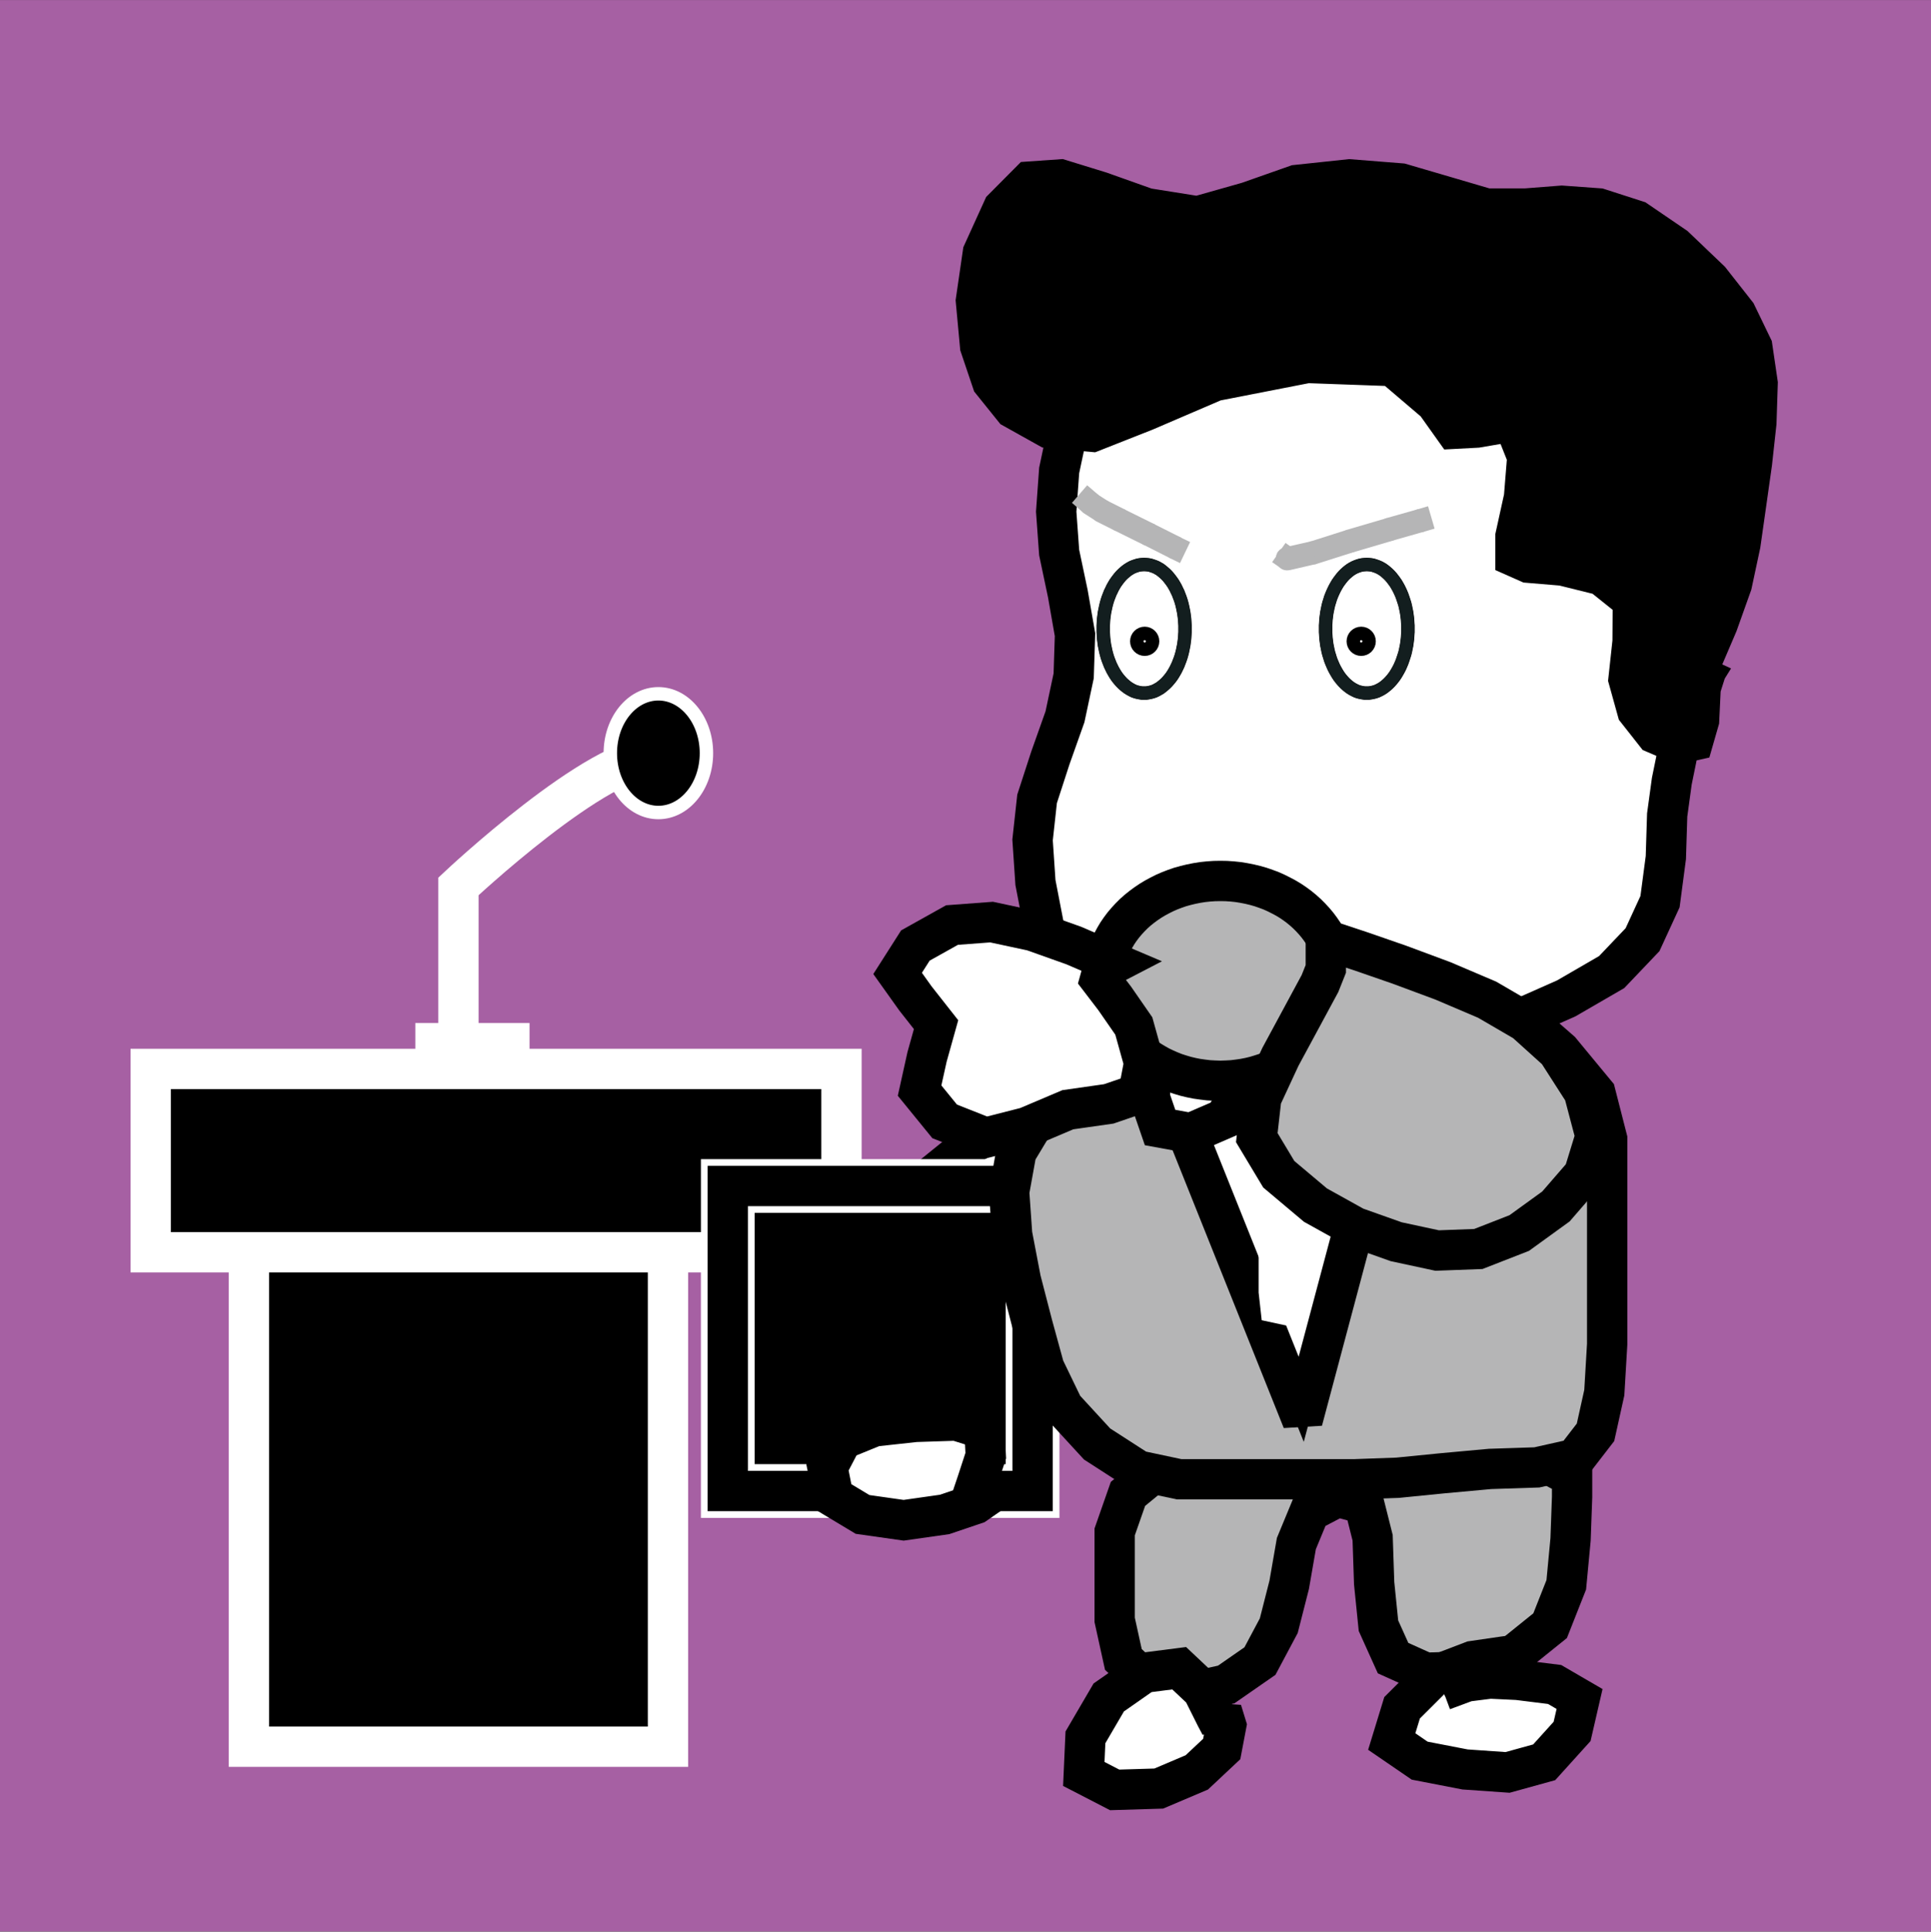 <?xml version="1.0" encoding="UTF-8" standalone="no"?>
<!-- Created with Inkscape (http://www.inkscape.org/) -->

<svg
   xmlns:dc="http://purl.org/dc/elements/1.1/"
   xmlns:cc="http://creativecommons.org/ns#"
   xmlns:rdf="http://www.w3.org/1999/02/22-rdf-syntax-ns#"
   xmlns:svg="http://www.w3.org/2000/svg"
   xmlns="http://www.w3.org/2000/svg"
   version="1.1"
   width="143.719"
   height="143.75"
   viewBox="0 0 143.719 143.75"
   id="レイヤー_1"
   xml:space="preserve"><rect x="0" y="0" width="143.719" height="143.75" fill="#333333" stroke="none"/><defs
     id="defs4724" /><rect
     width="141.732"
     height="141.732"
     x="1"
     y="1.005"
     id="rect4608"
     style="fill:#a660a3;stroke:#a660a3;stroke-width:2;stroke-miterlimit:10" /><rect
     width="31.189"
     height="41.423"
     x="18.526"
     y="88.565"
     id="rect4610"
     style="stroke:#ffffff;stroke-width:3;stroke-miterlimit:10" /><rect
     width="51.413"
     height="13.645"
     x="11.216"
     y="79.548"
     id="rect4612"
     style="stroke:#ffffff;stroke-width:3;stroke-miterlimit:10" /><polyline
     stroke-miterlimit="10"
     points="379.724,303.945 382.933,303.945   388.224,303.945 "
     id="polyline4614"
     style="fill:none;stroke:#ffffff;stroke-width:3;stroke-miterlimit:10"
     transform="translate(-348.812,-226.313)" /><path
     d="m 34.12,77.632 v -11.667 c 0,0 10.457,-9.833 14.79,-9.667"
     id="path4616"
     style="fill:none;stroke:#ffffff;stroke-width:3;stroke-miterlimit:10" /><ellipse
     cx="397.813"
     cy="282.362"
     rx="3.577"
     ry="4.417"
     transform="translate(-348.812,-226.313)"
     id="ellipse4618"
     style="stroke:#ffffff;stroke-miterlimit:10" /><polygon
     points="465.819,337.706 465.705,340.872 465.386,344.251 464.183,347.295 461.451,349.494 458.073,350.696 454.907,350.795 452.495,349.707 451.407,347.295 451.087,344.136 450.973,340.75 450.342,338.239 448.363,337.706 446.286,338.795 445.297,341.184 444.764,344.251 443.988,347.295 442.587,349.927 440.076,351.67 437.131,352.317 434.4,351.67 432.421,349.806 431.774,346.861 431.774,343.482 431.774,340.317 432.764,337.486 435.709,335.074 439.422,333.217 442.686,332.03 445.852,331.375 449.231,331.162 452.609,331.162 455.775,331.162 458.72,331.695 461.451,333.339 463.529,334.975 464.518,335.515 464.952,335.416 465.386,335.074 465.386,335.074 465.705,334.762 465.819,334.64 465.819,335.416 "
     transform="translate(-348.812,-226.313)"
     id="polygon4620"
     style="fill:#b5b5b6;fill-rule:evenodd;stroke:#000000;stroke-miterlimit:10" /><polygon
     points="465.819,337.706 465.705,340.872 465.386,344.251 464.183,347.295 461.451,349.494 458.073,350.696 454.907,350.795 452.495,349.707 451.407,347.295 451.087,344.136 450.973,340.75 450.342,338.239 448.363,337.706 446.286,338.795 445.297,341.184 444.764,344.251 443.988,347.295 442.587,349.927 440.076,351.67 437.131,352.317 434.4,351.67 432.421,349.806 431.774,346.861 431.774,343.482 431.774,340.317 432.764,337.486 435.709,335.074 439.422,333.217 442.686,332.03 445.852,331.375 449.231,331.162 452.609,331.162 455.775,331.162 458.72,331.695 461.451,333.339 463.529,334.975 464.518,335.515 464.952,335.416 465.386,335.074 465.386,335.074 465.705,334.762 465.819,334.64 465.819,335.416 "
     transform="translate(-348.812,-226.313)"
     id="polygon4622"
     style="fill:none;stroke:#000000;stroke-width:3;stroke-miterlimit:2.613" /><polygon
     points="433.966,315.007 431.021,317.518 428.289,320.684 425.877,324.063 423.921,327.228 422.498,330.295 421.745,333.339 420.543,335.751 417.811,336.839 414.334,336.938 410.833,336.398 408.101,334.975 406.899,332.464 407.013,329.405 408.223,326.353 410.057,323.294 412.134,320.243 414.645,317.184 417.811,314.14 421.19,311.408 424.355,309.331 427.3,308.463 430.032,309.331 432.322,310.974 433.966,312.397 435.153,313.265 436.142,313.265 436.142,313.265 436.797,312.93 437.01,312.831 436.256,313.364 "
     transform="translate(-348.812,-226.313)"
     id="polygon4624"
     style="fill:#cad1e2;fill-rule:evenodd;stroke:#000000;stroke-miterlimit:10" /><polygon
     points="433.966,315.007 431.021,317.518 428.289,320.684 425.877,324.063 423.921,327.228 422.498,330.295 421.745,333.339 420.543,335.751 417.811,336.839 414.334,336.938 410.833,336.398 408.101,334.975 406.899,332.464 407.013,329.405 408.223,326.353 410.057,323.294 412.134,320.243 414.645,317.184 417.811,314.14 421.19,311.408 424.355,309.331 427.3,308.463 430.032,309.331 432.322,310.974 433.966,312.397 435.153,313.265 436.142,313.265 436.142,313.265 436.797,312.93 437.01,312.831 436.256,313.364 "
     transform="translate(-348.812,-226.313)"
     id="polygon4626"
     style="fill:#ffffff;stroke:#000000;stroke-width:3;stroke-miterlimit:2.613" /><polygon
     points="402.98,337.273 402.98,337.273 425.664,337.273 425.664,314.574 402.98,314.574 "
     transform="translate(-348.812,-226.313)"
     id="polygon4628"
     style="fill-rule:evenodd;stroke:#ffffff;stroke-width:4;stroke-miterlimit:10" /><polygon
     points="402.98,337.273 402.98,337.273 425.664,337.273 425.664,314.574 402.98,314.574 "
     transform="translate(-348.812,-226.313)"
     id="polygon4630"
     style="fill:none;stroke:#000000;stroke-width:3;stroke-miterlimit:2.613" /><polygon
     points="422.179,334.64 422.08,332.684 419.987,332.03 416.943,332.129 413.877,332.464 411.487,333.438 410.399,335.515 410.833,337.706 413.01,339.015 416.068,339.449 419.12,339.015 421.41,338.239 422.179,337.706 422.065,337.372 421.745,337.273 421.745,337.273 421.41,337.273 421.311,337.273 421.532,336.618 "
     transform="translate(-348.812,-226.313)"
     id="polygon4632"
     style="fill:#ffffff;fill-rule:evenodd;stroke:#000000;stroke-width:3;stroke-miterlimit:2.613" /><polygon
     points="422.179,334.64 422.08,332.684 419.987,332.03 416.943,332.129 413.877,332.464 411.487,333.438 410.399,335.515 410.833,337.706 413.01,339.015 416.068,339.449 419.12,339.015 421.41,338.239 422.179,337.706 422.065,337.372 421.745,337.273 421.745,337.273 421.41,337.273 421.311,337.273 421.532,336.618 "
     transform="translate(-348.812,-226.313)"
     id="polygon4634"
     style="fill:none;stroke:#000000;stroke-width:0.964;stroke-miterlimit:2.613" /><polygon
     points="473.239,270.058 472.896,266.679 472.797,263.514 472.463,260.455 471.496,257.403 469.753,254.558 467.128,252.168 463.962,250.213 460.584,248.668 456.764,247.702 452.297,247.359 447.808,247.359 443.988,247.359 440.609,247.702 437.443,248.668 434.499,250.311 431.774,252.602 429.598,255.334 428.289,258.279 427.643,261.322 427.422,264.389 427.643,267.433 428.289,270.499 428.822,273.543 428.723,276.61 428.076,279.654 426.988,282.72 425.999,285.764 425.664,288.823 425.877,291.989 426.532,295.375 428.053,298.654 430.899,301.485 434.286,303.776 437.443,305.419 440.609,306.386 443.988,306.721 447.374,306.607 450.539,306.287 453.819,305.518 457.517,304.095 461.451,302.353 465.386,300.61 468.764,298.654 471.062,296.242 472.364,293.412 472.797,290.132 472.896,286.966 473.239,284.455 473.573,282.819 473.672,282.279 473.672,282.279 473.672,281.191 473.672,277.911 473.573,273.756 "
     transform="translate(-348.812,-226.313)"
     id="polygon4636"
     style="fill-rule:evenodd" /><polygon
     points="473.239,270.058 472.896,266.679 472.797,263.514 472.463,260.455 471.496,257.403 469.753,254.558 467.128,252.168 463.962,250.213 460.584,248.668 456.764,247.702 452.297,247.359 447.808,247.359 443.988,247.359 440.609,247.702 437.443,248.668 434.499,250.311 431.774,252.602 429.598,255.334 428.289,258.279 427.643,261.322 427.422,264.389 427.643,267.433 428.289,270.499 428.822,273.543 428.723,276.61 428.076,279.654 426.988,282.72 425.999,285.764 425.664,288.823 425.877,291.989 426.532,295.375 428.053,298.654 430.899,301.485 434.286,303.776 437.443,305.419 440.609,306.386 443.988,306.721 447.374,306.607 450.539,306.287 453.819,305.518 457.517,304.095 461.451,302.353 465.386,300.61 468.764,298.654 471.062,296.242 472.364,293.412 472.797,290.132 472.896,286.966 473.239,284.455 473.573,282.819 473.672,282.279 473.672,282.279 473.672,281.191 473.672,277.911 473.573,273.756 "
     transform="translate(-348.812,-226.313)"
     id="polygon4638"
     style="fill:#ffffff;stroke:#000000;stroke-width:3;stroke-miterlimit:2.613" /><polygon
     points="454.352,264.206 454.831,265.873 454.352,264.206 454.245,264.244 454.162,264.282 454.078,264.328 454.002,264.381 453.941,264.442 453.888,264.511 453.834,264.579 453.796,264.648 453.766,264.724 453.743,264.8 453.728,264.876 453.72,264.96 453.72,265.043 453.728,265.119 453.736,265.203 453.758,265.279 453.781,265.355 453.812,265.431 453.85,265.508 453.895,265.568 453.949,265.637 454.002,265.69 454.063,265.743 454.131,265.789 454.2,265.835 454.276,265.865 454.359,265.888 454.443,265.903 454.534,265.911 454.633,265.911 454.725,265.896 454.831,265.873 454.831,265.873 454.831,265.873 455.585,265.652 455.098,263.986 "
     transform="translate(-348.812,-226.313)"
     id="polygon4640"
     style="fill:#b5b5b6;fill-rule:evenodd" /><polygon
     points="452.061,264.853 452.054,264.861 452.061,264.853 451.955,264.891 451.864,264.929 451.788,264.975 451.711,265.028 451.651,265.089 451.59,265.157 451.544,265.226 451.506,265.294 451.475,265.371 451.453,265.447 451.43,265.53 451.422,265.606 451.422,265.69 451.43,265.774 451.437,265.85 451.46,265.926 451.483,266.01 451.514,266.086 451.552,266.154 451.597,266.223 451.651,266.284 451.704,266.345 451.765,266.398 451.833,266.443 451.902,266.489 451.978,266.52 452.061,266.542 452.145,266.558 452.237,266.565 452.335,266.565 452.434,266.55 452.533,266.527 452.054,264.861 452.054,264.861 452.533,266.527 454.831,265.873 454.352,264.206 "
     transform="translate(-348.812,-226.313)"
     id="polygon4642"
     style="fill:#b5b5b6;fill-rule:evenodd" /><polygon
     points="449.101,265.728 449.086,265.736 449.101,265.728 449.002,265.766 448.911,265.804 448.835,265.858 448.759,265.911 448.698,265.972 448.645,266.033 448.591,266.101 448.553,266.17 448.523,266.246 448.5,266.329 448.485,266.406 448.477,266.489 448.477,266.565 448.485,266.649 448.5,266.725 448.515,266.809 448.546,266.885 448.576,266.961 448.614,267.03 448.66,267.098 448.706,267.159 448.766,267.22 448.827,267.273 448.896,267.319 448.964,267.357 449.04,267.387 449.124,267.418 449.208,267.433 449.299,267.441 449.39,267.433 449.489,267.418 449.596,267.395 449.086,265.736 449.086,265.736 449.596,267.395 452.541,266.527 452.054,264.861 "
     transform="translate(-348.812,-226.313)"
     id="polygon4644"
     style="fill:#b5b5b6;fill-rule:evenodd" /><polygon
     points="446.362,266.603 446.811,268.278 446.362,266.603 446.263,266.641 446.172,266.687 446.088,266.733 446.02,266.794 445.959,266.855 445.905,266.915 445.86,266.992 445.822,267.06 445.791,267.136 445.768,267.212 445.753,267.296 445.753,267.372 445.753,267.456 445.761,267.532 445.776,267.616 445.799,267.692 445.822,267.768 445.86,267.844 445.898,267.912 445.943,267.981 445.997,268.042 446.05,268.103 446.111,268.148 446.179,268.194 446.255,268.232 446.332,268.262 446.415,268.285 446.499,268.3 446.59,268.308 446.682,268.3 446.78,268.285 446.879,268.255 446.811,268.278 446.811,268.278 446.879,268.255 449.611,267.387 449.086,265.736 "
     transform="translate(-348.812,-226.313)"
     id="polygon4646"
     style="fill:#b5b5b6;fill-rule:evenodd" /><polygon
     points="444.452,267.037 444.147,268.597 444.452,267.037 444.345,267.068 444.254,267.106 444.17,267.151 444.094,267.197 444.026,267.258 443.972,267.319 443.919,267.38 443.874,267.448 443.843,267.524 443.813,267.6 443.79,267.676 443.782,267.76 443.775,267.836 443.775,267.92 443.782,268.004 443.797,268.08 443.82,268.156 443.843,268.232 443.881,268.308 443.919,268.376 443.965,268.445 444.018,268.506 444.079,268.567 444.14,268.612 444.208,268.658 444.284,268.696 444.368,268.726 444.452,268.742 444.543,268.757 444.634,268.757 444.733,268.749 444.84,268.734 444.147,268.597 444.147,268.597 444.84,268.734 446.811,268.278 446.43,266.588 "
     transform="translate(-348.812,-226.313)"
     id="polygon4648"
     style="fill:#b5b5b6;fill-rule:evenodd" /><polygon
     points="443.493,268.148 443.493,268.148 444.147,268.597 445.137,267.174 444.49,266.718 "
     transform="translate(-348.812,-226.313)"
     id="polygon4650"
     style="fill:#b5b5b6;fill-rule:evenodd" /><polygon
     points="430.899,264.389 430.032,263.833 429.164,263.08 437.01,267.433 437.01,267.433 436.355,267.113 434.4,266.124 432.208,265.036 "
     transform="translate(-348.812,-226.313)"
     id="polygon4652"
     style="fill:#b5b5b6;fill-rule:evenodd" /><polygon
     points="436.736,266.337 435.967,267.889 436.736,266.337 436.637,266.291 436.546,266.261 436.454,266.246 436.363,266.238 436.272,266.238 436.188,266.246 436.112,266.268 436.028,266.299 435.96,266.329 435.891,266.375 435.823,266.421 435.762,266.474 435.709,266.535 435.663,266.596 435.617,266.664 435.579,266.74 435.541,266.816 435.518,266.892 435.495,266.969 435.488,267.052 435.48,267.128 435.488,267.212 435.495,267.288 435.511,267.372 435.541,267.448 435.572,267.524 435.617,267.593 435.67,267.669 435.731,267.73 435.807,267.791 435.891,267.844 435.982,267.897 435.967,267.889 435.967,267.889 435.982,267.897 436.637,268.217 437.39,266.649 "
     transform="translate(-348.812,-226.313)"
     id="polygon4654"
     style="fill:#b5b5b6;fill-rule:evenodd" /><polygon
     points="434.795,265.355 434.788,265.348 434.795,265.355 434.697,265.31 434.598,265.279 434.506,265.256 434.423,265.249 434.331,265.249 434.248,265.256 434.164,265.272 434.088,265.302 434.012,265.332 433.943,265.378 433.875,265.424 433.821,265.477 433.761,265.538 433.707,265.599 433.662,265.667 433.624,265.736 433.593,265.812 433.563,265.888 433.548,265.964 433.532,266.048 433.525,266.124 433.525,266.208 433.532,266.284 433.548,266.367 433.578,266.443 433.608,266.52 433.654,266.596 433.707,266.664 433.768,266.733 433.837,266.794 433.92,266.847 434.012,266.9 434.788,265.348 434.788,265.348 434.012,266.9 435.967,267.889 436.751,266.337 "
     transform="translate(-348.812,-226.313)"
     id="polygon4656"
     style="fill:#b5b5b6;fill-rule:evenodd" /><polygon
     points="432.589,264.26 431.82,265.819 432.589,264.26 432.49,264.222 432.399,264.191 432.307,264.168 432.216,264.161 432.132,264.161 432.049,264.168 431.965,264.191 431.889,264.214 431.813,264.252 431.744,264.29 431.676,264.343 431.615,264.397 431.561,264.45 431.508,264.518 431.47,264.587 431.424,264.655 431.394,264.731 431.371,264.807 431.348,264.884 431.333,264.967 431.333,265.043 431.333,265.127 431.341,265.211 431.356,265.287 431.386,265.363 431.417,265.439 431.462,265.515 431.516,265.584 431.577,265.652 431.645,265.713 431.729,265.766 431.82,265.819 431.82,265.819 431.82,265.819 434.019,266.908 434.788,265.348 "
     transform="translate(-348.812,-226.313)"
     id="polygon4658"
     style="fill:#b5b5b6;fill-rule:evenodd" /><polygon
     points="431.287,263.605 430.435,265.119 431.287,263.605 431.188,263.567 431.097,263.537 431.006,263.514 430.914,263.506 430.823,263.506 430.739,263.514 430.663,263.537 430.587,263.56 430.511,263.598 430.443,263.636 430.374,263.681 430.313,263.735 430.26,263.795 430.207,263.864 430.161,263.925 430.123,264.001 430.093,264.077 430.062,264.153 430.039,264.229 430.032,264.313 430.024,264.389 430.024,264.473 430.032,264.549 430.055,264.632 430.077,264.709 430.108,264.785 430.154,264.861 430.207,264.929 430.268,264.998 430.336,265.059 430.42,265.112 430.511,265.165 430.435,265.119 430.435,265.119 430.511,265.165 431.82,265.819 432.596,264.26 "
     transform="translate(-348.812,-226.313)"
     id="polygon4660"
     style="fill:#b5b5b6;fill-rule:evenodd" /><polygon
     points="430.496,263.103 429.461,264.488 430.496,263.103 430.405,263.05 430.313,263.012 430.222,262.981 430.138,262.958 430.047,262.951 429.963,262.951 429.88,262.966 429.804,262.981 429.727,263.012 429.651,263.042 429.583,263.08 429.514,263.126 429.453,263.179 429.4,263.24 429.347,263.301 429.301,263.369 429.256,263.438 429.225,263.514 429.195,263.59 429.172,263.666 429.157,263.742 429.157,263.826 429.157,263.91 429.164,263.986 429.18,264.069 429.202,264.145 429.24,264.222 429.286,264.298 429.339,264.366 429.408,264.435 429.476,264.503 429.568,264.564 429.461,264.488 429.461,264.488 429.568,264.564 430.435,265.119 431.364,263.658 "
     transform="translate(-348.812,-226.313)"
     id="polygon4662"
     style="fill:#b5b5b6;fill-rule:evenodd" /><polygon
     points="428.594,263.735 428.594,263.735 429.461,264.488 430.602,263.179 429.727,262.426 "
     transform="translate(-348.812,-226.313)"
     id="polygon4664"
     style="fill:#b5b5b6;fill-rule:evenodd" /><polygon
     points="453.538,272.143 453.507,271.915 453.462,271.686 453.416,271.466 453.363,271.245 453.294,271.032 453.226,270.827 453.157,270.629 453.074,270.431 452.99,270.248 452.899,270.066 452.8,269.891 452.701,269.723 452.594,269.571 452.48,269.419 452.366,269.274 452.244,269.137 452.122,269.016 451.993,268.902 451.864,268.795 451.727,268.696 451.59,268.612 451.445,268.536 451.3,268.475 451.148,268.422 451.004,268.376 450.851,268.346 450.692,268.331 450.539,268.323 450.38,268.331 450.22,268.346 450.068,268.376 449.915,268.422 449.771,268.475 449.626,268.536 449.482,268.612 449.345,268.696 449.208,268.795 449.078,268.902 448.949,269.016 448.827,269.137 448.706,269.274 448.591,269.419 448.477,269.571 448.371,269.723 448.272,269.891 448.173,270.066 448.082,270.248 447.998,270.431 447.914,270.629 447.838,270.827 447.777,271.032 447.709,271.245 447.655,271.466 447.61,271.686 447.564,271.915 447.534,272.143 447.503,272.379 447.488,272.622 447.473,272.858 447.473,273.109 447.473,273.353 447.488,273.597 447.503,273.833 447.534,274.068 447.564,274.304 447.61,274.525 447.655,274.753 447.709,274.966 447.777,275.179 447.838,275.385 447.914,275.583 447.998,275.78 448.082,275.971 448.173,276.146 448.272,276.321 448.371,276.488 448.477,276.648 448.591,276.8 448.706,276.937 448.827,277.074 448.949,277.196 449.078,277.31 449.208,277.416 449.345,277.515 449.482,277.599 449.626,277.675 449.771,277.744 449.915,277.797 450.068,277.835 450.22,277.865 450.38,277.888 450.539,277.888 450.692,277.888 450.851,277.865 451.004,277.835 451.148,277.797 451.3,277.744 451.445,277.675 451.59,277.599 451.727,277.515 451.864,277.416 451.993,277.31 452.122,277.196 452.244,277.074 452.366,276.937 452.48,276.8 452.594,276.648 452.701,276.488 452.8,276.321 452.899,276.146 452.99,275.971 453.074,275.78 453.157,275.583 453.226,275.385 453.294,275.179 453.363,274.966 453.416,274.753 453.462,274.525 453.507,274.304 453.538,274.068 453.568,273.833 453.583,273.597 453.599,273.353 453.599,273.109 453.599,273.109 453.599,272.858 453.583,272.622 453.568,272.379 "
     transform="translate(-348.812,-226.313)"
     id="polygon4666"
     style="fill:#ffffff;fill-rule:evenodd;stroke:#000000;stroke-miterlimit:2.613" /><polyline
     stroke-miterlimit="2.613"
     points="453.599,273.109 453.599,272.858   453.583,272.622 453.568,272.379 453.538,272.143 453.507,271.915 453.462,271.686 453.416,271.466 453.363,271.245   453.294,271.032 453.226,270.827 453.157,270.629 453.074,270.431 452.99,270.248 452.899,270.066 452.8,269.891 452.701,269.723   452.594,269.571 452.48,269.419 452.366,269.274 452.244,269.137 452.122,269.016 451.993,268.902 451.864,268.795 451.727,268.696   451.59,268.612 451.445,268.536 451.3,268.475 451.148,268.422 451.004,268.376 450.851,268.346 450.692,268.331 450.539,268.323   450.38,268.331 450.22,268.346 450.068,268.376 449.915,268.422 449.771,268.475 449.626,268.536 449.482,268.612 449.345,268.696   449.208,268.795 449.078,268.902 448.949,269.016 448.827,269.137 448.706,269.274 448.591,269.419 448.477,269.571   448.371,269.723 448.272,269.891 448.173,270.066 448.082,270.248 447.998,270.431 447.914,270.629 447.838,270.827   447.777,271.032 447.709,271.245 447.655,271.466 447.61,271.686 447.564,271.915 447.534,272.143 447.503,272.379 447.488,272.622   447.473,272.858 447.473,273.109 447.473,273.353 447.488,273.597 447.503,273.833 447.534,274.068 447.564,274.304 447.61,274.525   447.655,274.753 447.709,274.966 447.777,275.179 447.838,275.385 447.914,275.583 447.998,275.78 448.082,275.971 448.173,276.146   448.272,276.321 448.371,276.488 448.477,276.648 448.591,276.8 448.706,276.937 448.827,277.074 448.949,277.196 449.078,277.31   449.208,277.416 449.345,277.515 449.482,277.599 449.626,277.675 449.771,277.744 449.915,277.797 450.068,277.835 450.22,277.865   450.38,277.888 450.539,277.888 450.692,277.888 450.851,277.865 451.004,277.835 451.148,277.797 451.3,277.744 451.445,277.675   451.59,277.599 451.727,277.515 451.864,277.416 451.993,277.31 452.122,277.196 452.244,277.074 452.366,276.937 452.48,276.8   452.594,276.648 452.701,276.488 452.8,276.321 452.899,276.146 452.99,275.971 453.074,275.78 453.157,275.583 453.226,275.385   453.294,275.179 453.363,274.966 453.416,274.753 453.462,274.525 453.507,274.304 453.538,274.068 453.568,273.833   453.583,273.597 453.599,273.353 453.599,273.109 "
     id="polyline4668"
     style="fill:none;stroke:#131e1f;stroke-width:0.964;stroke-miterlimit:2.613"
     transform="translate(-348.812,-226.313)" /><polygon
     points="436.949,272.143 436.918,271.915 436.873,271.686 436.827,271.466 436.774,271.245 436.713,271.032 436.644,270.827 436.568,270.629 436.492,270.431 436.401,270.248 436.317,270.066 436.218,269.891 436.119,269.723 436.013,269.571 435.899,269.419 435.785,269.274 435.663,269.137 435.541,269.016 435.412,268.902 435.282,268.795 435.153,268.696 435.008,268.612 434.872,268.536 434.727,268.475 434.575,268.422 434.43,268.376 434.278,268.346 434.126,268.331 433.966,268.323 433.806,268.331 433.654,268.346 433.502,268.376 433.357,268.422 433.205,268.475 433.061,268.536 432.924,268.612 432.787,268.696 432.65,268.795 432.52,268.902 432.391,269.016 432.269,269.137 432.147,269.274 432.033,269.419 431.919,269.571 431.813,269.723 431.714,269.891 431.615,270.066 431.531,270.248 431.44,270.431 431.364,270.629 431.287,270.827 431.219,271.032 431.158,271.245 431.105,271.466 431.059,271.686 431.013,271.915 430.983,272.143 430.952,272.379 430.937,272.622 430.922,272.858 430.922,273.109 430.922,273.353 430.937,273.597 430.952,273.833 430.983,274.068 431.013,274.304 431.059,274.525 431.105,274.753 431.158,274.966 431.219,275.179 431.287,275.385 431.364,275.583 431.44,275.78 431.531,275.971 431.615,276.146 431.714,276.321 431.813,276.488 431.919,276.648 432.033,276.8 432.147,276.937 432.269,277.074 432.391,277.196 432.52,277.31 432.65,277.416 432.787,277.515 432.924,277.599 433.061,277.675 433.205,277.744 433.357,277.797 433.502,277.835 433.654,277.865 433.806,277.888 433.966,277.888 434.126,277.888 434.278,277.865 434.43,277.835 434.575,277.797 434.727,277.744 434.872,277.675 435.008,277.599 435.153,277.515 435.282,277.416 435.412,277.31 435.541,277.196 435.663,277.074 435.785,276.937 435.899,276.8 436.013,276.648 436.119,276.488 436.218,276.321 436.317,276.146 436.401,275.971 436.492,275.78 436.568,275.583 436.644,275.385 436.713,275.179 436.774,274.966 436.827,274.753 436.873,274.525 436.918,274.304 436.949,274.068 436.979,273.833 436.994,273.597 437.01,273.353 437.01,273.109 437.01,273.109 437.01,272.858 436.994,272.622 436.979,272.379 "
     transform="translate(-348.812,-226.313)"
     id="polygon4670"
     style="fill:#ffffff;fill-rule:evenodd;stroke:#000000;stroke-miterlimit:2.613" /><polyline
     stroke-miterlimit="2.613"
     points="437.01,273.109 437.01,272.858   436.994,272.622 436.979,272.379 436.949,272.143 436.918,271.915 436.873,271.686 436.827,271.466 436.774,271.245   436.713,271.032 436.644,270.827 436.568,270.629 436.492,270.431 436.401,270.248 436.317,270.066 436.218,269.891   436.119,269.723 436.013,269.571 435.899,269.419 435.785,269.274 435.663,269.137 435.541,269.016 435.412,268.902   435.282,268.795 435.153,268.696 435.008,268.612 434.872,268.536 434.727,268.475 434.575,268.422 434.43,268.376 434.278,268.346   434.126,268.331 433.966,268.323 433.806,268.331 433.654,268.346 433.502,268.376 433.357,268.422 433.205,268.475   433.061,268.536 432.924,268.612 432.787,268.696 432.65,268.795 432.52,268.902 432.391,269.016 432.269,269.137 432.147,269.274   432.033,269.419 431.919,269.571 431.813,269.723 431.714,269.891 431.615,270.066 431.531,270.248 431.44,270.431 431.364,270.629   431.287,270.827 431.219,271.032 431.158,271.245 431.105,271.466 431.059,271.686 431.013,271.915 430.983,272.143   430.952,272.379 430.937,272.622 430.922,272.858 430.922,273.109 430.922,273.353 430.937,273.597 430.952,273.833   430.983,274.068 431.013,274.304 431.059,274.525 431.105,274.753 431.158,274.966 431.219,275.179 431.287,275.385   431.364,275.583 431.44,275.78 431.531,275.971 431.615,276.146 431.714,276.321 431.813,276.488 431.919,276.648 432.033,276.8   432.147,276.937 432.269,277.074 432.391,277.196 432.52,277.31 432.65,277.416 432.787,277.515 432.924,277.599 433.061,277.675   433.205,277.744 433.357,277.797 433.502,277.835 433.654,277.865 433.806,277.888 433.966,277.888 434.126,277.888   434.278,277.865 434.43,277.835 434.575,277.797 434.727,277.744 434.872,277.675 435.008,277.599 435.153,277.515 435.282,277.416   435.412,277.31 435.541,277.196 435.663,277.074 435.785,276.937 435.899,276.8 436.013,276.648 436.119,276.488 436.218,276.321   436.317,276.146 436.401,275.971 436.492,275.78 436.568,275.583 436.644,275.385 436.713,275.179 436.774,274.966 436.827,274.753   436.873,274.525 436.918,274.304 436.949,274.068 436.979,273.833 436.994,273.597 437.01,273.353 437.01,273.109 "
     id="polyline4672"
     style="fill:none;stroke:#131e1f;stroke-width:0.964;stroke-miterlimit:2.613"
     transform="translate(-348.812,-226.313)" /><polygon
     points="468.429,311.073 468.429,314.673 468.429,318.508 468.429,322.419 468.429,326.353 468.216,329.952 467.562,332.905 466.04,334.876 463.194,335.515 459.709,335.629 456.208,335.949 452.83,336.284 449.664,336.398 446.499,336.398 443.12,336.398 439.742,336.398 436.576,336.398 433.532,335.751 430.466,333.773 427.954,331.041 426.532,328.096 425.664,324.93 424.789,321.552 424.142,318.173 423.921,315.007 424.454,312.062 426.098,309.331 428.51,307.253 431.333,306.287 434.4,306.066 437.443,306.287 440.51,306.607 443.554,306.721 446.621,306.607 449.664,306.287 452.609,305.632 455.341,304.529 457.319,303.342 457.974,302.353 461.451,301.485 461.451,301.485 462.319,302.231 464.952,304.529 467.562,307.687 "
     transform="translate(-348.812,-226.313)"
     id="polygon4674"
     style="fill:#b5b5b6;fill-rule:evenodd;stroke:#000000;stroke-miterlimit:10" /><polyline
     stroke-miterlimit="2.613"
     points="461.451,301.485 462.319,302.231   464.952,304.529 467.562,307.687 468.429,311.073 468.429,314.673 468.429,318.508 468.429,322.419 468.429,326.353   468.216,329.952 467.562,332.905 466.04,334.876 463.194,335.515 459.709,335.629 456.208,335.949 452.83,336.284 449.664,336.398   446.499,336.398 443.12,336.398 439.742,336.398 436.576,336.398 433.532,335.751 430.466,333.773 427.954,331.041 426.532,328.096   425.664,324.93 424.789,321.552 424.142,318.173 423.921,315.007 424.454,312.062 426.098,309.331 428.51,307.253 431.333,306.287   434.4,306.066 437.443,306.287 440.51,306.607 443.554,306.721 446.621,306.607 449.664,306.287 452.609,305.632 455.341,304.529   457.319,303.342 457.974,302.353 "
     id="polyline4676"
     style="fill:none;stroke:#000000;stroke-width:3;stroke-miterlimit:2.613"
     transform="translate(-348.812,-226.313)" /><polygon
     points="453.599,305.853 452.731,305.853 450.973,305.853 453.599,305.853 "
     transform="translate(-348.812,-226.313)"
     id="polygon4678"
     style="fill:#ffffff;fill-rule:evenodd" /><polyline
     stroke-miterlimit="2.613"
     points="453.599,305.853 452.731,305.853   450.973,305.853 "
     id="polyline4680"
     style="fill:none;stroke:#131e1f;stroke-width:3;stroke-miterlimit:2.613"
     transform="translate(-348.812,-226.313)" /><polygon
     points="452.731,305.853 445.753,332.03 435.275,305.853 452.731,305.853 "
     transform="translate(-348.812,-226.313)"
     id="polygon4682"
     style="fill:#ffffff;fill-rule:evenodd;stroke:#000000;stroke-miterlimit:10" /><polygon
     points="452.731,305.853 445.753,332.03 435.275,305.853 452.731,305.853 "
     transform="translate(-348.812,-226.313)"
     id="polygon4684"
     style="fill:#ffffff;stroke:#000000;stroke-width:3;stroke-miterlimit:2.613" /><polygon
     points="443.988,312.831 443.988,318.287 443.988,322.419 444.208,324.397 444.863,323.294 445.533,320.585 445.753,317.633 445.852,314.574 446.187,311.53 446.4,308.996 446.187,307.588 445.631,306.941 444.863,306.721 444.863,306.721 444.208,306.721 443.988,306.721 443.988,308.227 "
     transform="translate(-348.812,-226.313)"
     id="polygon4686"
     style="fill:#71acd9;fill-rule:evenodd;stroke:#000000;stroke-miterlimit:10" /><polygon
     points="443.988,312.831 443.988,318.287 443.988,322.419 444.208,324.397 444.863,323.294 445.533,320.585 445.753,317.633 445.852,314.574 446.187,311.53 446.4,308.996 446.187,307.588 445.631,306.941 444.863,306.721 444.863,306.721 444.208,306.721 443.988,306.721 443.988,308.227 "
     transform="translate(-348.812,-226.313)"
     id="polygon4688"
     style="stroke:#ffffff;stroke-width:3;stroke-miterlimit:2.613" /><polygon
     points="434.4,301.485 434.4,304.864 434.4,308.03 435.153,310.221 437.443,310.639 439.955,309.551 441.378,307.154 441.499,304.209 440.076,301.485 438.098,299.507 436.576,298.868 435.488,298.753 434.833,298.419 434.833,298.419 434.499,298.099 434.4,297.985 434.4,298.852 "
     transform="translate(-348.812,-226.313)"
     id="polygon4690"
     style="fill:#ffffff;fill-rule:evenodd;stroke:#000000;stroke-miterlimit:10" /><polygon
     points="434.4,301.485 434.4,304.864 434.4,308.03 435.153,310.221 437.443,310.639 439.955,309.551 441.378,307.154 441.499,304.209 440.076,301.485 438.098,299.507 436.576,298.868 435.488,298.753 434.833,298.419 434.833,298.419 434.499,298.099 434.4,297.985 434.4,298.852 "
     transform="translate(-348.812,-226.313)"
     id="polygon4692"
     style="fill:none;stroke:#000000;stroke-width:3;stroke-miterlimit:2.613" /><polygon
     points="448.181,297.81 448.082,297.452 447.967,297.102 447.831,296.752 447.671,296.417 447.496,296.09 447.305,295.771 447.092,295.459 446.864,295.154 446.621,294.865 446.362,294.584 446.088,294.31 445.799,294.051 445.502,293.807 445.182,293.571 444.855,293.351 444.513,293.145 444.155,292.955 443.79,292.772 443.417,292.605 443.029,292.46 442.633,292.323 442.23,292.209 441.819,292.11 441.393,292.027 440.967,291.958 440.533,291.912 440.092,291.882 439.643,291.874 439.194,291.882 438.752,291.912 438.319,291.958 437.885,292.027 437.466,292.11 437.055,292.209 436.644,292.323 436.249,292.46 435.868,292.605 435.488,292.772 435.123,292.955 434.773,293.145 434.43,293.351 434.103,293.571 433.783,293.807 433.479,294.051 433.19,294.31 432.916,294.584 432.657,294.865 432.414,295.154 432.185,295.459 431.972,295.771 431.782,296.09 431.607,296.417 431.455,296.752 431.318,297.102 431.196,297.452 431.097,297.81 431.021,298.175 430.968,298.548 430.93,298.928 430.922,299.309 430.93,299.689 430.968,300.062 431.021,300.435 431.097,300.801 431.196,301.158 431.318,301.516 431.455,301.858 431.607,302.193 431.782,302.528 431.972,302.847 432.185,303.159 432.414,303.456 432.657,303.753 432.916,304.034 433.19,304.301 433.479,304.559 433.783,304.803 434.103,305.039 434.43,305.26 434.773,305.465 435.123,305.663 435.488,305.838 435.868,306.005 436.249,306.158 436.644,306.287 437.055,306.409 437.466,306.508 437.885,306.591 438.319,306.652 438.752,306.705 439.194,306.728 439.643,306.743 440.092,306.728 440.533,306.705 440.967,306.652 441.393,306.591 441.819,306.508 442.23,306.409 442.633,306.287 443.029,306.158 443.417,306.005 443.79,305.838 444.155,305.663 444.513,305.465 444.855,305.26 445.182,305.039 445.502,304.803 445.799,304.559 446.088,304.301 446.362,304.034 446.621,303.753 446.864,303.456 447.092,303.159 447.305,302.847 447.496,302.528 447.671,302.193 447.831,301.858 447.967,301.516 448.082,301.158 448.181,300.801 448.257,300.435 448.317,300.062 448.348,299.689 448.363,299.309 448.363,299.309 448.348,298.928 448.317,298.548 448.257,298.175 "
     transform="translate(-348.812,-226.313)"
     id="polygon4694"
     style="fill:#c6e2e0;fill-rule:evenodd" /><path
     d="m 99.55,72.996 -0.015,-0.381 -0.031,-0.38 -0.061,-0.373 -0.076,-0.365 -0.099,-0.358 -0.114,-0.35 -0.137,-0.35 -0.16,-0.335 -0.175,-0.327 -0.19,-0.32 -0.213,-0.312 -0.228,-0.304 -0.243,-0.289 -0.259,-0.281 -0.274,-0.274 -0.289,-0.259 -0.297,-0.244 -0.319,-0.236 -0.327,-0.221 -0.342,-0.206 -0.358,-0.19 -0.365,-0.183 -0.373,-0.167 -0.388,-0.145 -0.396,-0.137 -0.403,-0.114 -0.411,-0.099 -0.426,-0.084 -0.426,-0.069 -0.434,-0.046 -0.441,-0.03 -0.449,-0.008 -0.449,0.008 -0.441,0.03 -0.434,0.046 -0.434,0.069 -0.418,0.084 -0.411,0.099 -0.411,0.114 -0.396,0.137 -0.38,0.145 -0.38,0.167 -0.365,0.183 -0.35,0.19 -0.342,0.206 -0.327,0.221 -0.32,0.236 -0.304,0.244 -0.289,0.259 -0.274,0.274 -0.259,0.281 -0.244,0.289 -0.228,0.304 -0.213,0.312 -0.19,0.32 -0.175,0.327 -0.152,0.335 -0.137,0.35 -0.122,0.35 -0.099,0.358 -0.076,0.365 -0.053,0.373 -0.038,0.38 -0.008,0.381 0.008,0.38 0.038,0.373 0.053,0.373 0.076,0.365 0.099,0.358 0.122,0.357 0.137,0.343 0.152,0.335 0.175,0.335 0.19,0.319 0.213,0.312 0.228,0.297 0.244,0.297 0.259,0.281 0.274,0.266 0.289,0.259 0.304,0.244 0.32,0.236 0.327,0.221 0.342,0.205 0.35,0.198 0.365,0.175 0.38,0.168 0.38,0.152 0.396,0.129 0.411,0.122 0.411,0.099 0.418,0.084 0.434,0.061 0.434,0.053 0.441,0.023 0.449,0.015 0.449,-0.015 0.441,-0.023 0.434,-0.053 0.426,-0.061 0.426,-0.084 0.411,-0.099 0.403,-0.122 0.396,-0.129 0.388,-0.152 0.373,-0.168 0.365,-0.175 0.358,-0.198 0.342,-0.205 0.327,-0.221 0.319,-0.236 0.297,-0.244 0.289,-0.259 0.274,-0.266 0.259,-0.281 0.243,-0.297 0.228,-0.297 0.213,-0.312 0.19,-0.319 0.175,-0.335 0.16,-0.335 0.137,-0.343 0.114,-0.357 0.099,-0.358 0.076,-0.365 0.061,-0.373 0.031,-0.373 0.015,-0.38"
     id="path4696"
     style="fill:#b5b5b6;stroke:#000000;stroke-width:3;stroke-miterlimit:2.613" /><polygon
     points="450.098,297.11 452.952,298.099 456.208,299.309 459.496,300.709 462.319,302.353 464.731,304.529 466.694,307.588 467.562,310.875 466.694,313.699 464.617,316.096 461.885,318.074 458.842,319.261 455.775,319.375 452.731,318.721 449.664,317.633 446.72,315.997 443.988,313.699 442.352,310.974 442.686,308.03 444.109,304.963 445.753,301.919 447.054,299.507 447.488,298.419 447.488,297.886 447.488,297.11 447.488,297.11 447.488,296.463 447.488,296.242 448.142,296.463 "
     transform="translate(-348.812,-226.313)"
     id="polygon4698"
     style="fill:#b5b5b6;fill-rule:evenodd;stroke:#000000;stroke-miterlimit:10" /><polygon
     points="450.098,297.11 452.952,298.099 456.208,299.309 459.496,300.709 462.319,302.353 464.731,304.529 466.694,307.588 467.562,310.875 466.694,313.699 464.617,316.096 461.885,318.074 458.842,319.261 455.775,319.375 452.731,318.721 449.664,317.633 446.72,315.997 443.988,313.699 442.352,310.974 442.686,308.03 444.109,304.963 445.753,301.919 447.054,299.507 447.488,298.419 447.488,297.886 447.488,297.11 447.488,297.11 447.488,296.463 447.488,296.242 448.142,296.463 "
     transform="translate(-348.812,-226.313)"
     id="polygon4700"
     style="fill:none;stroke:#000000;stroke-width:3;stroke-miterlimit:2.613" /><polygon
     points="428.723,296.676 425.664,295.588 422.613,294.934 419.668,295.154 416.943,296.676 415.619,298.753 416.943,300.61 418.481,302.566 417.811,304.963 417.255,307.474 419.12,309.764 422.179,310.974 425.223,310.198 428.289,308.897 431.333,308.463 433.532,307.71 433.966,305.419 433.198,302.665 431.774,300.61 430.686,299.187 430.899,298.419 430.899,298.419 431.554,298.099 431.774,297.985 431.021,297.665 "
     transform="translate(-348.812,-226.313)"
     id="polygon4702"
     style="fill:#ffffff;fill-rule:evenodd;stroke:#000000;stroke-miterlimit:10" /><polygon
     points="428.723,296.676 425.664,295.588 422.613,294.934 419.668,295.154 416.943,296.676 415.619,298.753 416.943,300.61 418.481,302.566 417.811,304.963 417.255,307.474 419.12,309.764 422.179,310.974 425.223,310.198 428.289,308.897 431.333,308.463 433.532,307.71 433.966,305.419 433.198,302.665 431.774,300.61 430.686,299.187 430.899,298.419 430.899,298.419 431.554,298.099 431.774,297.985 431.021,297.665 "
     transform="translate(-348.812,-226.313)"
     id="polygon4704"
     style="fill:none;stroke:#000000;stroke-width:3;stroke-miterlimit:2.613" /><polygon
     points="477.606,273.109 478.695,270.058 479.349,266.999 479.783,263.955 480.217,260.889 480.551,257.845 480.65,254.778 480.217,251.833 478.908,249.124 476.838,246.491 474.106,243.881 471.062,241.804 467.996,240.815 465.051,240.602 462.319,240.815 459.595,240.815 456.642,239.947 453.264,238.958 449.231,238.638 445.076,239.08 441.378,240.381 437.885,241.37 434.4,240.815 431.021,239.613 427.856,238.638 425.01,238.836 422.613,241.249 420.977,244.848 420.421,248.668 420.756,252.282 421.745,255.212 423.587,257.502 426.532,259.146 430.252,259.481 434.4,257.845 439.521,255.646 446.187,254.345 452.077,254.558 454.907,256.97 456.543,259.268 458.842,259.146 460.797,258.811 461.451,260.455 461.231,263.179 460.584,266.124 460.584,268.422 462.319,269.191 464.952,269.411 467.562,270.058 469.32,271.466 469.304,274 468.985,276.945 469.738,279.654 471.374,281.731 473.672,282.72 475.651,282.279 476.282,280.087 476.396,277.69 476.739,276.61 476.952,276.267 476.739,276.169 476.739,276.169 476.396,276.169 476.282,276.169 476.617,275.423 "
     transform="translate(-348.812,-226.313)"
     id="polygon4706"
     style="fill-rule:evenodd" /><polygon
     points="477.606,273.109 478.695,270.058 479.349,266.999 479.783,263.955 480.217,260.889 480.551,257.845 480.65,254.778 480.217,251.833 478.908,249.124 476.838,246.491 474.106,243.881 471.062,241.804 467.996,240.815 465.051,240.602 462.319,240.815 459.595,240.815 456.642,239.947 453.264,238.958 449.231,238.638 445.076,239.08 441.378,240.381 437.885,241.37 434.4,240.815 431.021,239.613 427.856,238.638 425.01,238.836 422.613,241.249 420.977,244.848 420.421,248.668 420.756,252.282 421.745,255.212 423.587,257.502 426.532,259.146 430.252,259.481 434.4,257.845 439.521,255.646 446.187,254.345 452.077,254.558 454.907,256.97 456.543,259.268 458.842,259.146 460.797,258.811 461.451,260.455 461.231,263.179 460.584,266.124 460.584,268.422 462.319,269.191 464.952,269.411 467.562,270.058 469.32,271.466 469.304,274 468.985,276.945 469.738,279.654 471.374,281.731 473.672,282.72 475.651,282.279 476.282,280.087 476.396,277.69 476.739,276.61 476.952,276.267 476.739,276.169 476.739,276.169 476.396,276.169 476.282,276.169 476.617,275.423 "
     transform="translate(-348.812,-226.313)"
     id="polygon4708"
     style="stroke:#000000;stroke-width:0.964;stroke-miterlimit:2.613" /><polygon
     points="453.165,353.405 452.396,355.916 454.474,357.339 457.852,357.993 461.018,358.214 463.742,357.461 465.819,355.163 466.375,352.75 464.518,351.67 461.763,351.327 459.709,351.229 457.974,351.449 456.208,352.104 461.451,349.494 461.451,349.494 460.698,349.593 458.408,349.927 455.562,351.015 "
     transform="translate(-348.812,-226.313)"
     id="polygon4710"
     style="fill:#ffffff;fill-rule:evenodd;stroke:#000000;stroke-miterlimit:10" /><polyline
     stroke-miterlimit="2.613"
     points="461.451,349.494 460.698,349.593   458.408,349.927 455.562,351.015 453.165,353.405 452.396,355.916 454.474,357.339 457.852,357.993 461.018,358.214   463.742,357.461 465.819,355.163 466.375,352.75 464.518,351.67 461.763,351.327 459.709,351.229 457.974,351.449 456.208,352.104   "
     id="polyline4712"
     style="fill:none;stroke:#000000;stroke-width:3;stroke-miterlimit:2.613"
     transform="translate(-348.812,-226.313)" /><polygon
     points="438.319,352.104 436.576,350.46 433.966,350.795 431.333,352.636 429.598,355.604 429.476,358.328 431.774,359.515 435.054,359.416 437.885,358.214 439.742,356.472 440.076,354.714 439.742,353.626 439.643,353.839 439.643,353.839 439.643,354.516 439.643,354.714 439.308,354.082 "
     transform="translate(-348.812,-226.313)"
     id="polygon4714"
     style="fill:#ffffff;fill-rule:evenodd;stroke:#000000;stroke-miterlimit:10" /><polygon
     points="438.319,352.104 436.576,350.46 433.966,350.795 431.333,352.636 429.598,355.604 429.476,358.328 431.774,359.515 435.054,359.416 437.885,358.214 439.742,356.472 440.076,354.714 439.742,353.626 439.643,353.839 439.643,353.839 439.643,354.516 439.643,354.714 439.308,354.082 "
     transform="translate(-348.812,-226.313)"
     id="polygon4716"
     style="fill:none;stroke:#000000;stroke-width:3;stroke-miterlimit:2.613" /><circle
     cx="434.008"
     cy="274.038"
     r="0.588"
     transform="translate(-348.812,-226.313)"
     id="circle4718"
     style="fill:#ffffff;fill-rule:evenodd;stroke:#000000;stroke-miterlimit:2.613" /><circle
     cx="450.123"
     cy="274.038"
     r="0.588"
     transform="translate(-348.812,-226.313)"
     id="circle4720"
     style="fill:#ffffff;fill-rule:evenodd;stroke:#000000;stroke-miterlimit:2.613" /></svg>